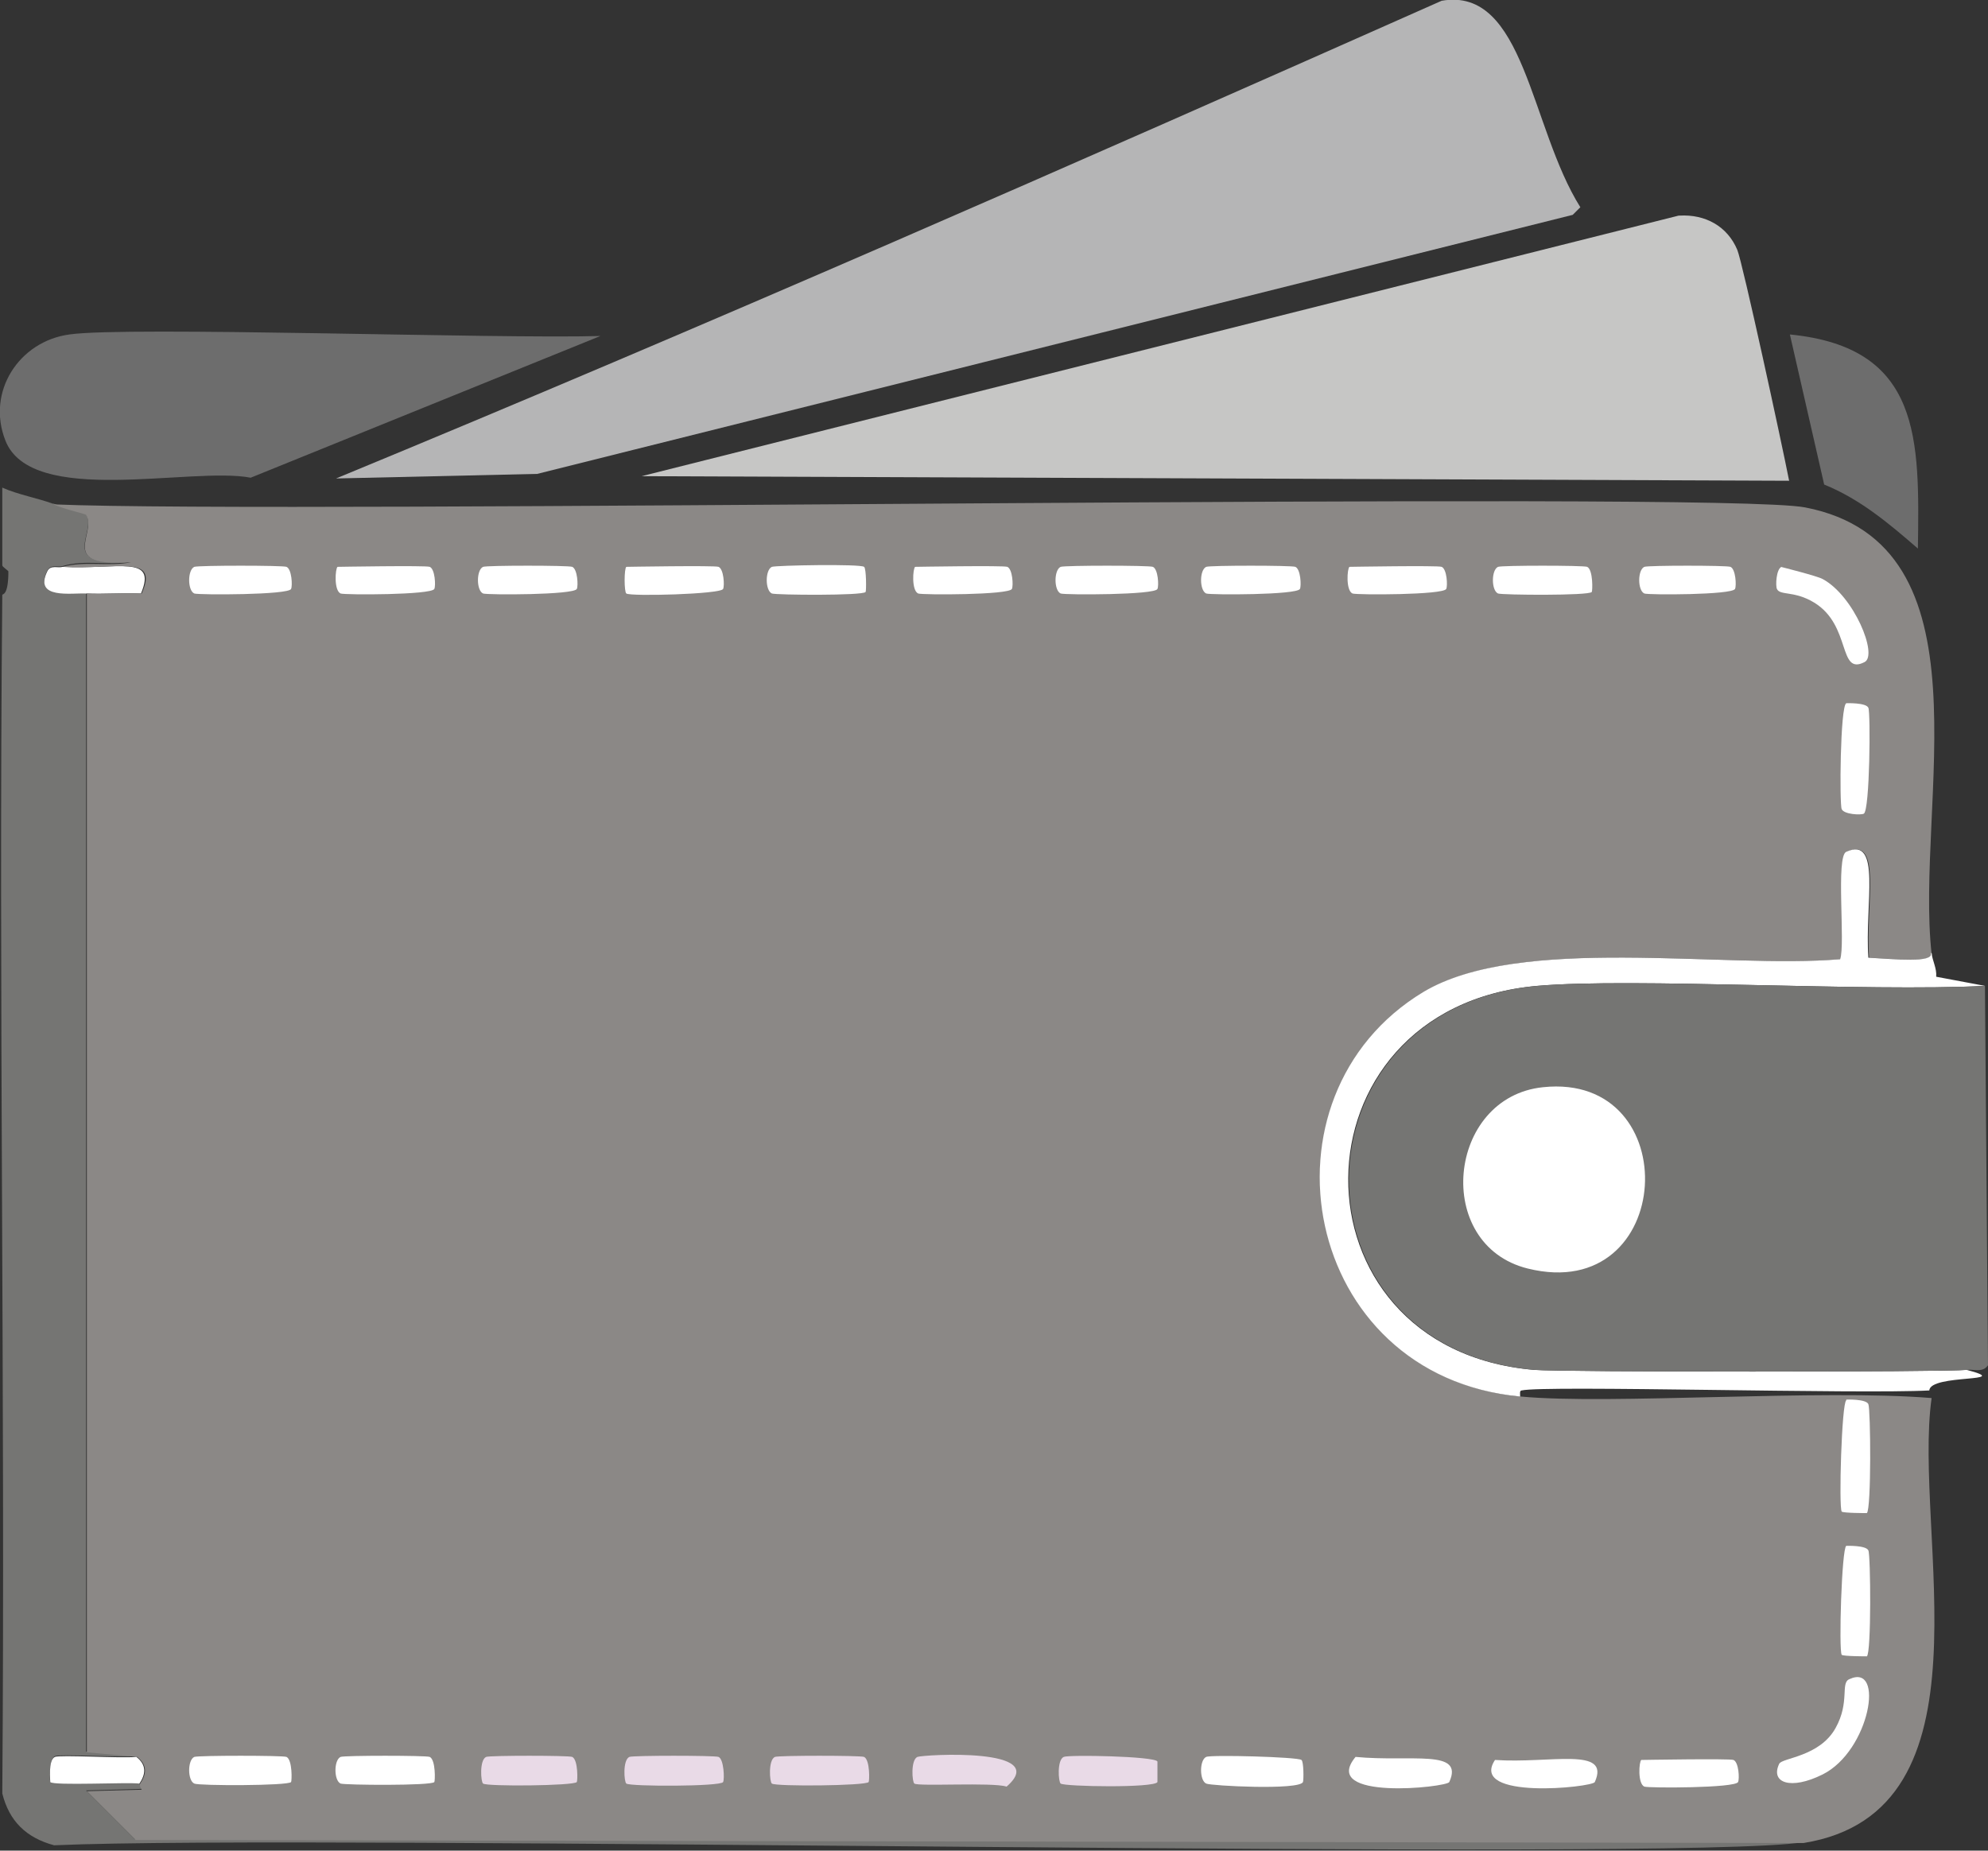 <?xml version="1.0" encoding="UTF-8"?>
<svg id="Layer_2" xmlns="http://www.w3.org/2000/svg" viewBox="0 0 26.09 24.29"><rect x="0" y="0" width="26.09" height="24.29" fill="#333333" stroke="none"/>
  <defs>
    <style>
      .cls-1 {
        fill: #6d6d6d;
      }

      .cls-2 {
        fill: #8b8886;
      }

      .cls-3 {
        fill: #757573;
      }

      .cls-4 {
        fill: #fff;
      }

      .cls-5 {
        fill: #b5b5b6;
      }

      .cls-6 {
        fill: #c6c6c5;
      }

      .cls-7 {
        fill: #e9dae7;
      }
    </style>
  </defs>
  <g id="Layer_1-2" data-name="Layer_1">
    <g id="Generative_Object">
      <g>
        <path class="cls-3" d="M.7,6.61c.19.07.42.12.43.14.15.24-.4.7.59.62-.3.06-.6-.03-.9.06-.06.02-.15-.03-.2.06-.18.37.32.28.51.29v15.21l.66.06c-.23.02-1-.03-1.07,0-.08.04-.07.32-.06.33.04.05,1.02,0,1.17.02-.02.02.07.06.02.08l-.72.02.64.64,21.89.04c-1.58.26-19.56-.11-22.95.04-.37-.1-.59-.32-.68-.68C.07,18.3-.02,13.05.03,7.81c0-.02.08.02.08-.31,0-.01-.08-.06-.08-.08,0-.34,0-.68,0-1.02.2.09.47.14.66.21Z"/>
        <g>
          <path class="cls-5" d="M18.92.01c1.09-.19,1.16,1.66,1.82,2.71l-.1.1-13.59,3.4-2.64.06C9.28,4.27,14.1,2.15,18.92.01Z"/>
          <path class="cls-6" d="M22.04,2.83c.34-.02.63.14.76.45.07.17.58,2.52.68,3.03l-15.06-.06,13.61-3.42Z"/>
          <path class="cls-1" d="M.91,4.39c.76-.11,5.6.06,6.97.02l-4.59,1.86c-.78-.15-2.88.39-3.22-.49-.25-.64.18-1.3.84-1.39Z"/>
        </g>
        <path class="cls-1" d="M23.49,4.39c1.73.17,1.7,1.38,1.68,2.81-.38-.33-.76-.65-1.23-.84l-.45-1.97Z"/>
        <path class="cls-4" d="M.81,7.44c.72.04,1.26-.17,1.04.35-.24-.01-.48.01-.72,0-.19-.01-.69.08-.51-.29.04-.09.14-.04.2-.06Z"/>
        <g>
          <path class="cls-2" d="M25.35,12.51c.04.13-.46.08-.82.06-.05-.69.18-1.6-.29-1.39-.14.06,0,1.21-.08,1.41-1.53.13-4.2-.33-5.47.43-2.28,1.37-1.6,5.04,1.27,5.31,1.16.11,3.94-.1,5.39.02-.25,1.78.87,5.43-1.68,5.84l-21.89-.04-.64-.64.72-.02s-.04-.06-.02-.08c.08-.12.1-.24-.04-.35l-.66-.06V7.79c.24.01.48-.01.72,0,.23-.52-.31-.31-1.04-.35.3-.08.6,0,.9-.06-.98.07-.44-.38-.59-.62-.01-.02-.24-.06-.43-.14,3.04.13,21.86-.18,22.99.04,2.48.48,1.44,3.89,1.66,5.86Z"/>
          <g>
            <path class="cls-4" d="M24.27,22.04c.47-.22.27.94-.35,1.25-.42.21-.69.11-.57-.14.04-.08.53-.09.74-.47.19-.34.06-.59.18-.64Z"/>
            <path class="cls-4" d="M23.37,7.44s.48.12.55.16c.41.22.73,1,.55,1.09-.35.18-.17-.48-.66-.78-.26-.16-.45-.09-.49-.18-.02-.04-.01-.26.06-.29Z"/>
            <path class="cls-4" d="M24.23,18.37s.26-.01.29.06c.03.07.04,1.38-.02,1.43-.01,0-.31,0-.33-.02-.04-.06,0-1.43.06-1.46Z"/>
            <path class="cls-4" d="M24.23,20.29s.26-.01.29.06c.03.06.04,1.35-.02,1.39-.01,0-.31,0-.33-.02-.04-.06,0-1.4.06-1.43Z"/>
            <path class="cls-4" d="M24.23,9.23s.26-.01.29.06c.03.06.02,1.35-.06,1.39-.04.02-.26.01-.29-.06-.03-.06-.02-1.35.06-1.39Z"/>
            <path class="cls-4" d="M15.83,23.06c.06-.03,1.2,0,1.25.04.03.02.03.26.02.29-.05.11-1.21.05-1.27.02-.09-.04-.09-.31,0-.35Z"/>
            <path class="cls-7" d="M13.96,23.06c.06-.03,1.19-.01,1.23.06,0,.01,0,.26,0,.27-.04.08-1.22.06-1.27.02-.03-.02-.05-.31.04-.35Z"/>
            <path class="cls-7" d="M12.04,23.06c.08-.03,1.77-.13,1.17.39-.18-.06-1.16,0-1.21-.04-.03-.02-.05-.31.04-.35Z"/>
            <path class="cls-7" d="M8.26,23.06c.05-.02,1.12-.02,1.17,0,.07.03.08.29.06.33-.03.06-1.22.06-1.27.02-.03-.02-.05-.31.04-.35Z"/>
            <path class="cls-4" d="M17.79,23.06c.73.07,1.43-.11,1.23.33-.03.07-1.71.25-1.23-.33Z"/>
            <path class="cls-4" d="M2.55,23.06c.06-.02,1.16-.02,1.21,0,.08.04.07.32.06.33-.04.05-1.21.05-1.27.02-.09-.04-.09-.31,0-.35Z"/>
            <path class="cls-4" d="M13.92,7.44c.06-.02,1.16-.02,1.21,0,.07.03.08.25.06.29-.03.08-1.21.08-1.27.06-.09-.04-.09-.31,0-.35Z"/>
            <path class="cls-4" d="M19.62,23.1c.72.05,1.52-.18,1.31.29-.03.07-1.66.24-1.31-.29Z"/>
            <path class="cls-4" d="M2.55,7.44c.06-.02,1.16-.02,1.21,0,.07.03.08.25.06.29-.03.08-1.21.08-1.27.06-.09-.04-.09-.31,0-.35Z"/>
            <path class="cls-4" d="M10.13,7.44c.06-.02,1.16-.04,1.21,0,.03.02.03.32.02.33-.04.05-1.17.04-1.23.02-.09-.04-.09-.31,0-.35Z"/>
            <path class="cls-4" d="M8.22,7.44s1.16-.02,1.21,0c.07.03.08.25.06.29-.03.07-1.22.1-1.27.06-.03-.02-.03-.33,0-.35Z"/>
            <path class="cls-7" d="M10.17,23.06c.05-.02,1.12-.02,1.17,0,.08.04.07.32.06.33-.04.05-1.22.06-1.27.02-.03-.02-.05-.31.04-.35Z"/>
            <path class="cls-4" d="M19.66,7.44c.05-.02,1.12-.02,1.17,0,.08.04.07.32.06.33-.04.05-1.17.04-1.23.02-.09-.04-.09-.31,0-.35Z"/>
            <path class="cls-4" d="M12.01,7.44s1.16-.02,1.21,0c.07.03.08.25.06.29-.04.08-1.17.08-1.23.06-.09-.04-.07-.33-.04-.35Z"/>
            <path class="cls-4" d="M17.71,7.44s1.16-.02,1.21,0c.07.03.08.25.06.29-.04.08-1.17.08-1.23.06-.09-.04-.07-.33-.04-.35Z"/>
            <path class="cls-4" d="M4.47,23.06c.05-.02,1.12-.02,1.17,0,.08.04.07.32.06.33-.04.05-1.17.04-1.23.02-.09-.04-.09-.31,0-.35Z"/>
            <path class="cls-4" d="M21.54,23.1s1.16-.02,1.21,0c.07.03.08.25.06.29-.04.08-1.17.08-1.23.06-.09-.04-.07-.33-.04-.35Z"/>
            <path class="cls-4" d="M4.43,7.44s1.16-.02,1.21,0c.07.03.08.25.06.29-.04.08-1.17.08-1.23.06-.09-.04-.07-.33-.04-.35Z"/>
            <path class="cls-4" d="M15.83,7.44c.05-.02,1.12-.02,1.17,0,.07.03.08.25.06.29-.04.08-1.17.08-1.23.06-.09-.04-.09-.31,0-.35Z"/>
            <path class="cls-4" d="M6.34,7.44c.05-.02,1.12-.02,1.17,0,.07.03.08.25.06.29-.04.08-1.17.08-1.23.06-.09-.04-.09-.31,0-.35Z"/>
            <path class="cls-7" d="M6.38,23.06c.05-.02,1.08-.02,1.13,0,.08.04.07.32.06.33-.04.05-1.18.06-1.23.02-.03-.02-.05-.31.04-.35Z"/>
            <path class="cls-4" d="M21.58,7.44c.05-.02,1.08-.02,1.13,0,.07.03.08.25.06.29-.04.08-1.14.08-1.19.06-.09-.04-.09-.31,0-.35Z"/>
          </g>
        </g>
        <path class="cls-4" d="M1.79,23.06c.14.11.12.23.04.35-.15-.02-1.13.03-1.17-.02,0-.01-.03-.29.06-.33.07-.03.85.02,1.07,0Z"/>
        <g>
          <path class="cls-4" d="M25.35,12.51c.01.1.07.2.06.31l.64.12c-1.56.08-4.62-.11-5.88,0-3.28.29-3.31,4.76-.04,5.04.35.03,5.4.03,5.68,0,.65.17-.48.05-.49.27-.91.05-5.05-.07-5.35,0-.03,0-.02.05-.02.08-2.87-.27-3.54-3.94-1.27-5.31,1.27-.76,3.94-.3,5.47-.43.07-.2-.06-1.35.08-1.41.47-.21.24.69.29,1.39.36.02.86.07.82-.06Z"/>
          <g>
            <path class="cls-3" d="M26.05,12.94l.04,4.98c-.07.1-.18.05-.27.06-.28.03-5.33.03-5.68,0-3.27-.28-3.24-4.75.04-5.04,1.26-.11,4.32.08,5.88,0Z"/>
            <path class="cls-4" d="M20.25,14.27c1.89-.2,1.74,2.86-.2,2.38-1.25-.31-1.06-2.25.2-2.38Z"/>
          </g>
        </g>
      </g>
    </g>
  </g>
</svg>